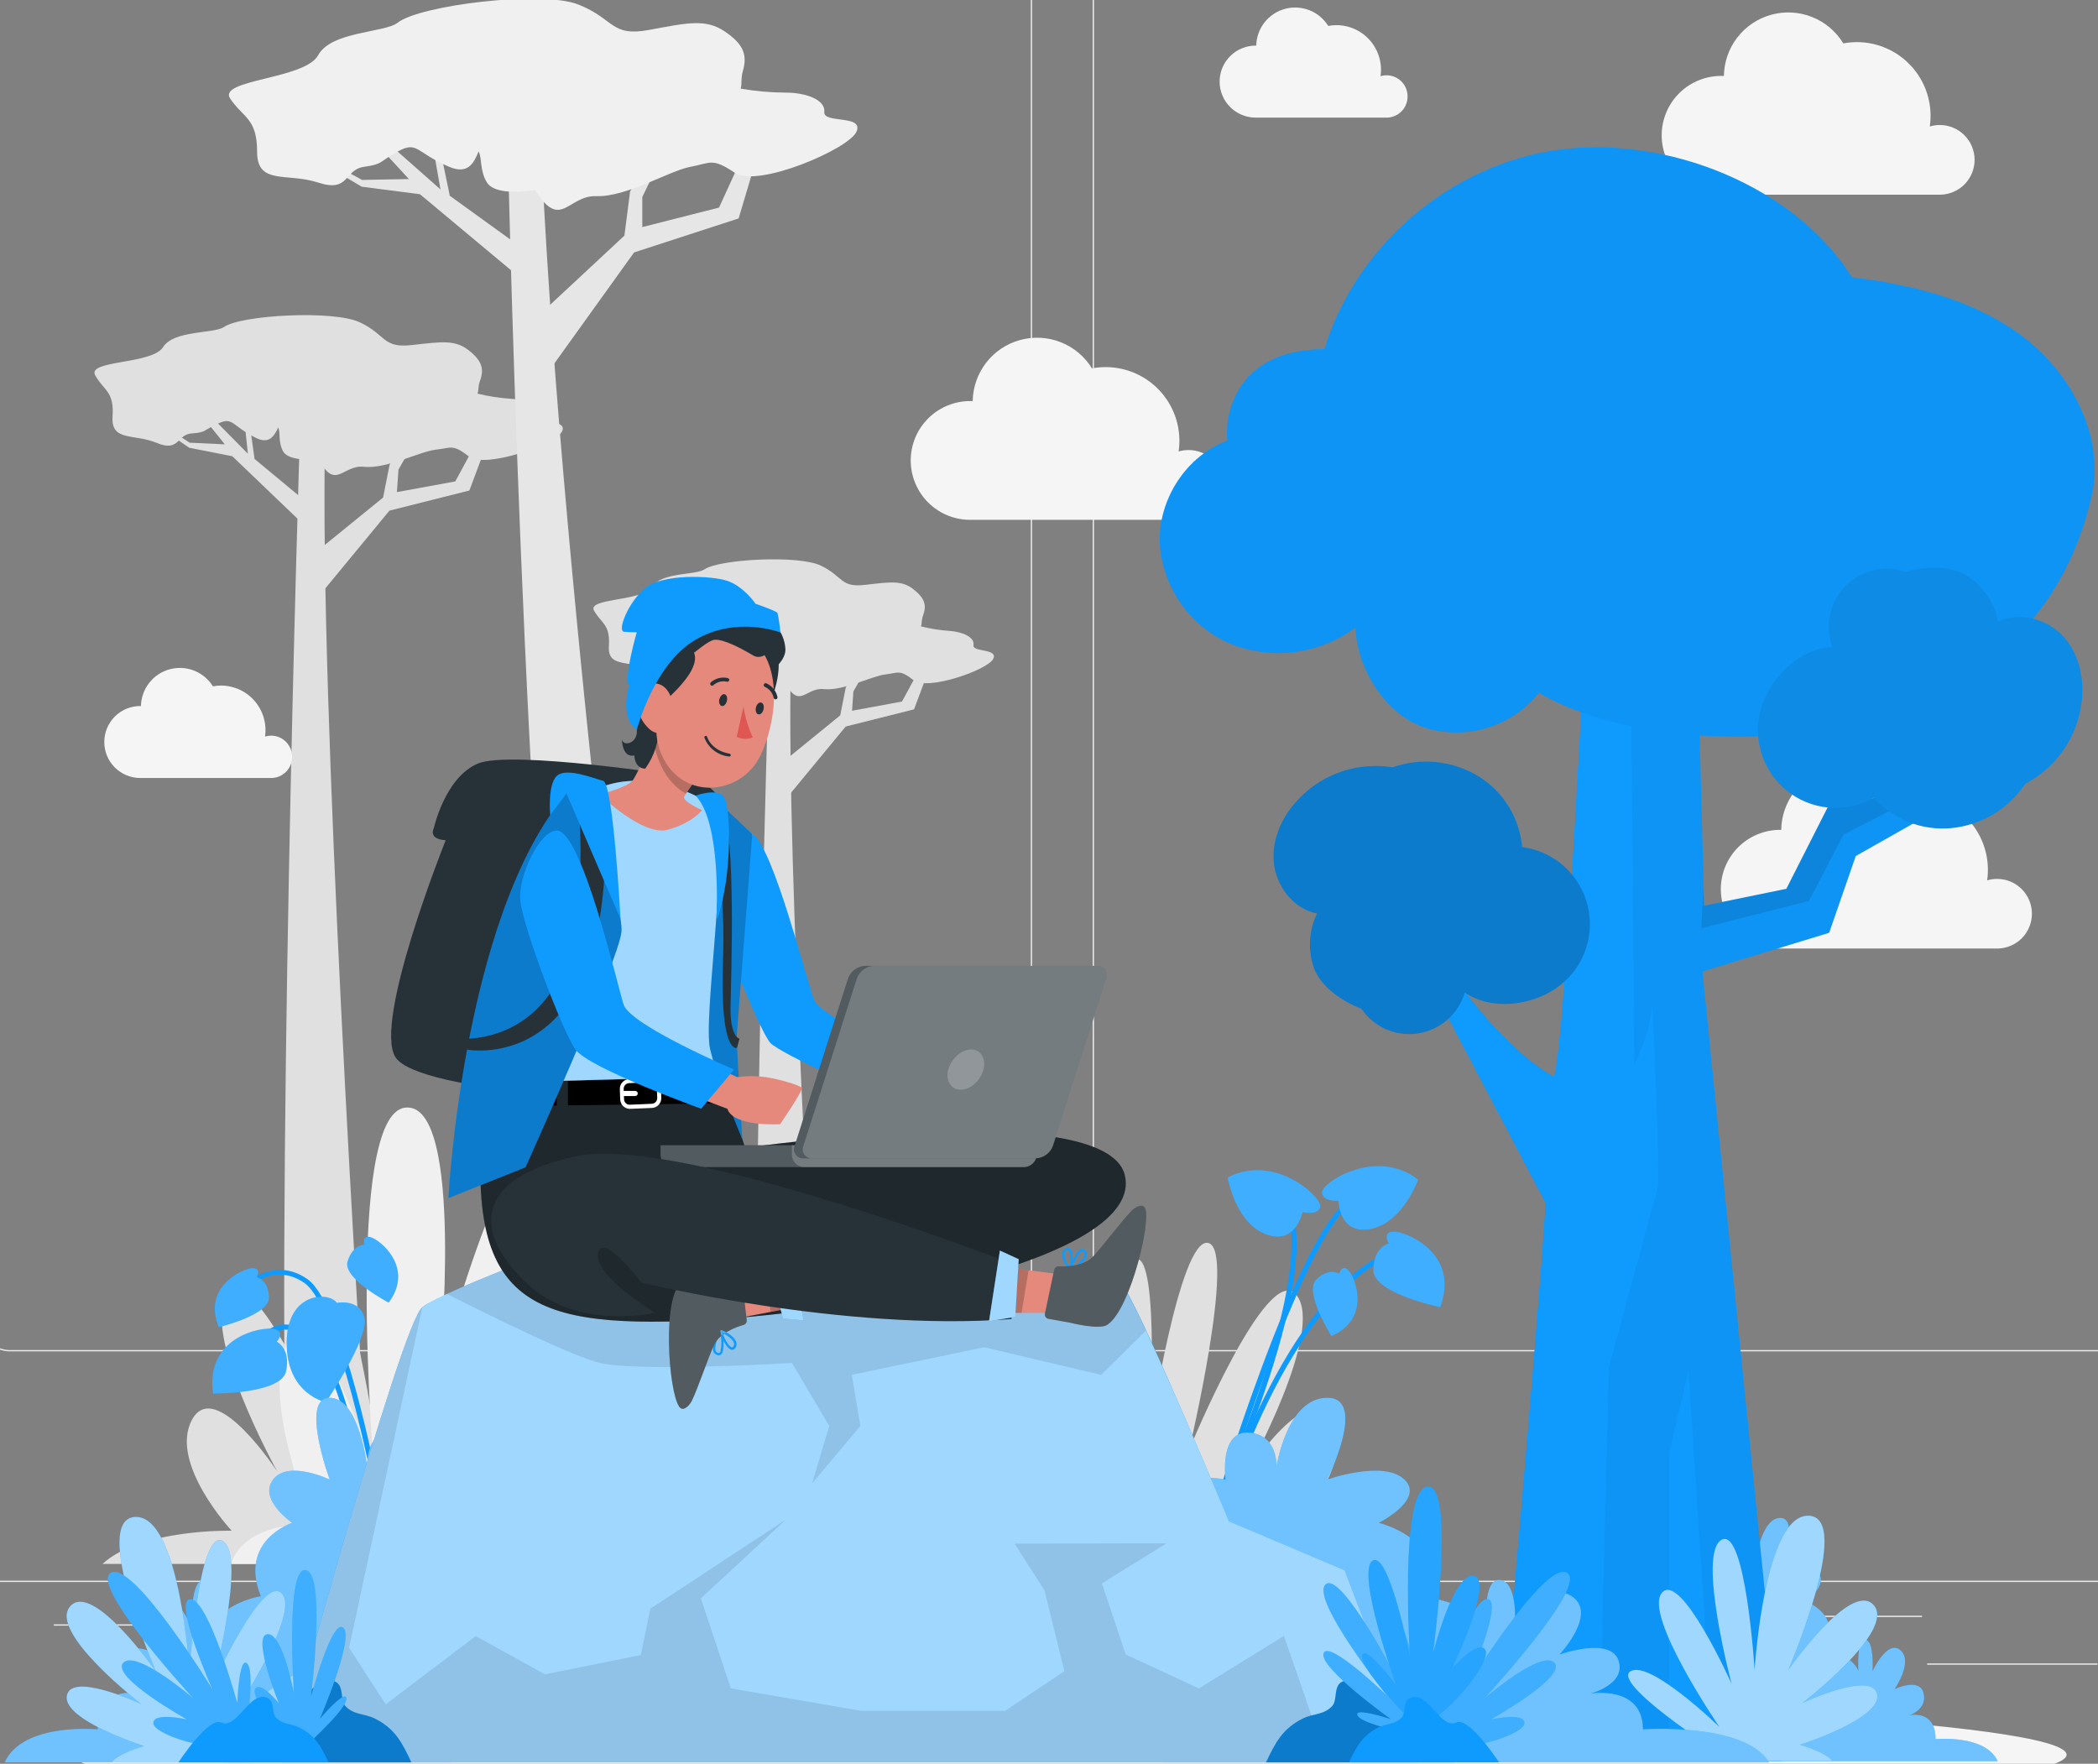<svg width="408" height="343" viewBox="0 0 408 343" fill="none" xmlns="http://www.w3.org/2000/svg">
<rect x="0" y="0" width="408" height="343" fill="#808080" stroke="none"/>
<g clip-path="url(#clip0_102_312)">
<path d="M458 307.4H-42V307.65H458V307.4Z" fill="#EBEBEB"/>
<path d="M407.9 323.49H374.78V323.74H407.9V323.49Z" fill="#EBEBEB"/>
<path d="M289.22 326.21H280.53V326.46H289.22V326.21Z" fill="#EBEBEB"/>
<path d="M373.78 314.21H354.59V314.46H373.78V314.21Z" fill="#EBEBEB"/>
<path d="M53.65 315.89H10.46V316.14H53.65V315.89Z" fill="#EBEBEB"/>
<path d="M68.89 315.89H62.56V316.14H68.89V315.89Z" fill="#EBEBEB"/>
<path d="M183.15 320.11H89.47V320.36H183.15V320.11Z" fill="#EBEBEB"/>
<path d="M195 262.8H1.91C0.397 262.797 -1.052 262.195 -2.121 261.124C-3.19 260.053 -3.79 258.603 -3.79 257.09V-14.34C-3.777 -15.844 -3.171 -17.282 -2.104 -18.342C-1.036 -19.401 0.406 -19.997 1.91 -20H195C196.514 -20 197.967 -19.398 199.038 -18.328C200.108 -17.257 200.71 -15.804 200.71 -14.29V257.09C200.71 258.604 200.108 260.057 199.038 261.128C197.967 262.198 196.514 262.8 195 262.8ZM1.91 -19.8C0.464 -19.797 -0.923 -19.221 -1.944 -18.197C-2.966 -17.174 -3.54 -15.786 -3.54 -14.34V257.09C-3.54 258.536 -2.966 259.924 -1.944 260.947C-0.923 261.971 0.464 262.547 1.91 262.55H195C196.447 262.547 197.834 261.971 198.858 260.948C199.881 259.924 200.457 258.537 200.46 257.09V-14.34C200.457 -15.787 199.881 -17.174 198.858 -18.198C197.834 -19.221 196.447 -19.797 195 -19.8H1.91Z" fill="#EBEBEB"/>
<path d="M411.31 262.8H218.21C216.696 262.797 215.246 262.195 214.175 261.125C213.105 260.054 212.503 258.604 212.5 257.09V-14.34C212.516 -15.845 213.124 -17.283 214.193 -18.342C215.262 -19.402 216.705 -19.997 218.21 -20H411.31C412.812 -19.995 414.252 -19.398 415.317 -18.338C416.382 -17.279 416.987 -15.842 417 -14.34V257.09C417 258.601 416.401 260.05 415.335 261.121C414.268 262.191 412.821 262.795 411.31 262.8ZM218.21 -19.8C216.763 -19.797 215.375 -19.221 214.352 -18.198C213.329 -17.174 212.753 -15.787 212.75 -14.34V257.09C212.753 258.537 213.329 259.924 214.352 260.948C215.375 261.971 216.763 262.547 218.21 262.55H411.31C412.757 262.547 414.145 261.971 415.168 260.948C416.191 259.924 416.767 258.537 416.77 257.09V-14.34C416.767 -15.787 416.191 -17.174 415.168 -18.198C414.145 -19.221 412.757 -19.797 411.31 -19.8H218.21Z" fill="#EBEBEB"/>
<path d="M89 304.14H19.93C27.42 297.26 45.05 297.68 45.05 297.68C45.05 297.68 32.82 284.55 37.33 276.12C41.84 267.69 53.92 286.17 53.92 286.17C53.92 286.17 38.73 258.68 44.38 251.83C50.03 244.98 65.22 281.93 65.22 281.93C65.22 281.93 55.99 242.82 61.54 241.71C67.09 240.6 72.89 278.8 72.89 278.8C72.89 278.8 70.89 243.88 75.56 244.88C80.23 245.88 78 291.44 78 291.44C78 291.44 82.7 268.19 84.7 275.61C86.7 283.03 82.7 298.92 82.7 298.92C84.216 298.832 85.709 299.321 86.878 300.29C88.047 301.258 88.805 302.634 89 304.14Z" fill="#E0E0E0"/>
<path d="M125.24 304.14H214.93C205.21 295.21 182.31 295.76 182.31 295.76C182.31 295.76 198.19 278.69 192.31 267.76C186.43 256.83 170.78 280.76 170.78 280.76C170.78 280.76 190.5 245.06 183.16 236.16C175.82 227.26 156.11 275.26 156.11 275.26C156.11 275.26 168.11 224.47 160.88 223.03C153.65 221.59 146.15 271.19 146.15 271.19C146.15 271.19 148.74 225.85 142.67 227.14C136.6 228.43 139.55 287.61 139.55 287.61C139.55 287.61 133.45 257.42 130.84 267.05C128.23 276.68 133.45 297.32 133.45 297.32C127.47 297.44 125.74 301.55 125.24 304.14Z" fill="#E0E0E0"/>
<path d="M207.48 304.14H276.55C269.06 297.26 251.43 297.68 251.43 297.68C251.43 297.68 263.66 284.55 259.15 276.12C254.64 267.69 242.56 286.17 242.56 286.17C242.56 286.17 257.75 258.68 252.1 251.83C246.45 244.98 231.26 281.93 231.26 281.93C231.26 281.93 240.49 242.82 234.94 241.71C229.39 240.6 223.59 278.8 223.59 278.8C223.59 278.8 225.59 243.88 220.92 244.88C216.25 245.88 218.51 291.44 218.51 291.44C218.51 291.44 213.81 268.19 211.81 275.61C209.81 283.03 213.81 298.92 213.81 298.92C212.289 298.824 210.789 299.31 209.613 300.279C208.438 301.248 207.675 302.629 207.48 304.14Z" fill="#E0E0E0"/>
<path d="M72.59 304.14C69.53 257.14 62.16 136.87 63.2 85.99L58.29 85.66C58.29 85.66 53.39 238.94 56.07 304.14H72.59Z" fill="#E0E0E0"/>
<path d="M61.89 107.01L74.5 96.76L75.76 90.4L83.33 78.85L84.96 78.26L77.49 91.32L77.19 95.7L88.54 93.62L93.29 84.85L98.3 80.92L99.05 82.22L94.78 86.03L91.28 95.39L75.74 99.3L59.53 118.95L61.89 107.01Z" fill="#E0E0E0"/>
<path d="M59.42 97.48L58.81 101.78L45.18 88.73L36.78 87.07L30.3 82.6L30.74 82.17L36.9 86.09L43.72 86.41L37.26 78.38L30.9 73.75L31.33 73.48L37.71 77.61L48.21 88.24L47.17 78.52L44.74 74.39L44.5 73.25L47.56 77.75L55.54 75.12L56.21 75.62L48.02 78.53L49.5 89.25L59.42 97.48Z" fill="#E0E0E0"/>
<path d="M104.79 80.74C105.1 79 102.34 77.74 99.36 77.55C97.165 77.407 94.987 77.073 92.85 76.55C93.13 75.93 92.93 75.18 93.33 74.1C94.2 71.74 93.73 70.15 91.12 68.1C88.51 66.05 85.88 66.45 80.12 67.1C74.36 67.75 75.2 65.18 70.04 62.71C64.88 60.24 46.91 61.27 43.6 63.57C41.6 64.95 33.85 64.14 31.7 67.52C29.55 70.9 16.84 70 18.52 73C20.2 76 22.23 76.07 21.89 81C21.55 85.93 26.02 84.28 30.48 86.13C34.94 87.98 34.34 84.51 37.26 84.29C40.18 84.07 39.37 83.77 42.37 82.38C45.37 80.99 44.95 82.74 49.71 85.13C52.33 86.45 53.3 84.85 54.11 83.13C54.6 84.24 54.05 85.86 55.03 87.74C55.82 89.24 58.97 89.58 61.97 89.3C65.26 95.54 66.67 90.3 70.79 90.78C75.14 91.25 81.68 87.78 84.74 87.45C87.8 87.12 88.01 86.3 91.17 88.76C94.33 91.22 107.98 86.42 109.27 83.95C110.56 81.48 104.48 82.48 104.79 80.74Z" fill="#E0E0E0"/>
<path d="M161 304.14C158.1 258.19 153 169.49 153.77 129.91L149.57 129.63C149.57 129.63 145.92 243.51 147.29 304.14H161Z" fill="#E0E0E0"/>
<path d="M152.62 147.89L163.4 139.12L164.48 133.68L170.95 123.81L172.34 123.3L165.96 134.46L165.7 138.22L175.41 136.43L179.47 128.94L183.76 125.57L184.4 126.68L180.75 129.94L177.75 137.95L164.46 141.29L150.59 158.09L152.62 147.89Z" fill="#E0E0E0"/>
<path d="M150.5 139.74L149.98 143.41L138.32 132.25L131.14 130.83L125.6 127.01L125.98 126.64L131.24 129.99L137.07 130.27L131.55 123.4L126.11 119.44L126.48 119.21L131.94 122.74L140.92 131.83L140.03 123.52L137.94 119.98L137.74 119.01L140.36 122.86L147.19 120.61L147.76 121.04L140.76 123.53L142.02 132.7L150.5 139.74Z" fill="#E0E0E0"/>
<path d="M189.31 125.42C189.57 123.93 187.21 122.87 184.67 122.69C182.788 122.563 180.92 122.269 179.09 121.81C179.33 121.28 179.16 120.63 179.5 119.71C180.25 117.71 179.85 116.34 177.62 114.58C175.39 112.82 173.13 113.17 168.24 113.74C163.35 114.31 164.04 112.1 159.62 109.99C155.2 107.88 139.84 108.76 137.01 110.72C135.31 111.9 128.67 111.22 126.83 114.11C124.99 117 114.09 116.26 115.53 118.77C116.97 121.28 118.69 121.4 118.41 125.6C118.13 129.8 121.93 128.4 125.75 129.98C129.57 131.56 129.06 128.6 131.55 128.41C134.04 128.22 133.36 127.97 135.92 126.78C138.48 125.59 138.13 127.08 142.2 129.13C144.44 130.26 145.27 128.89 145.97 127.46C146.38 128.41 145.91 129.8 146.75 131.4C147.42 132.69 150.12 132.98 152.68 132.74C155.49 138.08 156.68 133.62 160.23 134.01C163.94 134.41 169.54 131.47 172.16 131.16C174.78 130.85 174.95 130.16 177.66 132.28C180.37 134.4 192.04 130.28 193.14 128.16C194.24 126.04 189 126.91 189.31 125.42Z" fill="#E0E0E0"/>
<path d="M127.82 258.31C126.89 251.73 109.38 116.44 105.41 32.5H98.85C98.85 32.5 102.54 202.09 113.53 263.91L127.82 258.31Z" fill="#E6E6E6"/>
<path d="M44.92 304.14H219.05C200.16 293.84 155.72 294.48 155.72 294.48C155.72 294.48 186.55 274.81 175.18 262.21C163.81 249.61 133.37 277.21 133.37 277.21C133.37 277.21 171.65 236.07 157.37 225.81C143.09 215.55 104.84 270.87 104.84 270.87C104.84 270.87 128.09 212.33 114.11 210.67C100.13 209.01 85.5 266.18 85.5 266.18C85.5 266.18 90.5 213.92 78.75 215.41C67 216.9 72.68 285.1 72.68 285.1C72.68 285.1 60.84 250.31 55.78 261.4C50.72 272.49 60.86 296.29 60.86 296.29C49.23 296.42 45.88 301.16 44.92 304.14Z" fill="#F0F0F0"/>
<path d="M105.57 60.59L121.43 45.82L122.53 37.24L131.57 21.18L133.68 20.25L124.91 38.3V44.16L139.83 40.37L145.37 28.28L151.68 22.58L152.79 24.24L147.45 29.7L143.64 42.48L123.31 49.09L103.49 76.69L105.57 60.59Z" fill="#E6E6E6"/>
<path d="M101.41 48.14L100.99 53.9L81.67 37.77L70.34 36.31L61.31 30.94L61.87 30.33L70.41 34.99L79.52 34.82L70.19 24.7L61.31 19.11L61.87 18.71L70.73 23.64L85.66 36.84L83.4 23.99L79.79 18.71L79.37 17.22L83.86 22.94L94.24 18.71L95.17 19.32L84.54 23.94L87.47 38.07L101.41 48.14Z" fill="#E6E6E6"/>
<path d="M160.3 21.76C160.55 19.42 156.77 18.01 152.79 18.01C149.853 18 146.922 17.739 144.03 17.23C144.34 16.37 144.03 15.38 144.44 13.91C145.39 10.7 144.63 8.62 140.96 6.13C137.29 3.64 133.83 4.4 126.28 5.81C118.73 7.22 119.57 3.7 112.47 0.88C105.37 -1.94 81.56 1.05 77.36 4.4C74.84 6.4 64.43 6.04 61.87 10.74C59.31 15.44 42.27 15.43 44.77 19.18C47.27 22.93 50 22.94 50 29.51C50 36.08 55.78 33.51 61.89 35.51C68 37.51 66.89 33.01 70.75 32.45C74.61 31.89 73.51 31.57 77.38 29.45C81.25 27.33 80.84 29.69 87.38 32.45C90.99 33.97 92.14 31.76 93.07 29.45C93.81 30.89 93.24 33.1 94.71 35.51C95.89 37.44 100.12 37.6 104.08 36.96C109.02 44.96 110.43 37.96 115.96 38.14C121.78 38.37 130.18 33.21 134.23 32.45C138.28 31.69 138.47 30.63 142.91 33.61C147.35 36.59 165.07 28.99 166.56 25.61C168.05 22.23 160.05 24.11 160.3 21.76Z" fill="#F0F0F0"/>
<path d="M384 31.08C384 29.285 383.287 27.562 382.017 26.293C380.747 25.023 379.025 24.31 377.23 24.31C376.572 24.309 375.919 24.407 375.29 24.6C375.587 22.564 375.442 20.488 374.866 18.514C374.29 16.539 373.296 14.711 371.95 13.154C370.605 11.598 368.941 10.349 367.071 9.492C365.2 8.635 363.167 8.191 361.11 8.19C360.224 8.192 359.34 8.276 358.47 8.44C357.059 6.117 354.931 4.316 352.406 3.309C349.882 2.303 347.098 2.145 344.476 2.86C341.854 3.575 339.535 5.123 337.871 7.272C336.207 9.421 335.287 12.052 335.25 14.77H335.04C333.495 14.725 331.957 14.989 330.517 15.549C329.076 16.109 327.763 16.952 326.654 18.029C325.545 19.105 324.664 20.393 324.062 21.817C323.46 23.24 323.15 24.77 323.15 26.315C323.15 27.86 323.46 29.39 324.062 30.813C324.664 32.237 325.545 33.525 326.654 34.601C327.763 35.678 329.076 36.521 330.517 37.081C331.957 37.641 333.495 37.906 335.04 37.86H377.42C379.184 37.81 380.859 37.074 382.088 35.808C383.317 34.541 384.003 32.845 384 31.08Z" fill="#F5F5F5"/>
<path d="M237.92 94.28C237.92 93.391 237.745 92.512 237.404 91.691C237.064 90.87 236.565 90.124 235.936 89.496C235.308 88.869 234.561 88.371 233.74 88.032C232.919 87.693 232.038 87.519 231.15 87.52C230.493 87.52 229.84 87.615 229.21 87.8C229.507 85.762 229.362 83.683 228.784 81.706C228.206 79.729 227.209 77.9 225.861 76.343C224.512 74.786 222.844 73.537 220.97 72.683C219.096 71.828 217.06 71.387 215 71.39C214.114 71.392 213.23 71.476 212.36 71.64C210.939 69.331 208.809 67.546 206.287 66.551C203.766 65.556 200.99 65.406 198.376 66.122C195.761 66.839 193.45 68.384 191.788 70.525C190.127 72.667 189.205 75.29 189.16 78H189C187.455 77.954 185.917 78.219 184.477 78.779C183.036 79.339 181.723 80.182 180.614 81.259C179.505 82.335 178.624 83.623 178.022 85.047C177.42 86.47 177.11 88 177.11 89.545C177.11 91.09 177.42 92.62 178.022 94.043C178.624 95.467 179.505 96.755 180.614 97.831C181.723 98.908 183.036 99.751 184.477 100.311C185.917 100.87 187.455 101.135 189 101.09H231.38C233.143 101.033 234.814 100.288 236.036 99.016C237.258 97.744 237.934 96.044 237.92 94.28Z" fill="#F5F5F5"/>
<path d="M395.15 177.69C395.15 175.894 394.437 174.173 393.167 172.903C391.897 171.633 390.175 170.92 388.38 170.92C387.722 170.919 387.069 171.017 386.44 171.21C386.737 169.174 386.592 167.098 386.016 165.124C385.44 163.149 384.445 161.321 383.1 159.764C381.755 158.208 380.091 156.959 378.221 156.102C376.35 155.245 374.317 154.801 372.26 154.8C371.374 154.802 370.49 154.886 369.62 155.05C368.209 152.727 366.081 150.926 363.556 149.919C361.032 148.913 358.248 148.755 355.626 149.47C353.004 150.185 350.685 151.733 349.021 153.882C347.357 156.031 346.437 158.662 346.4 161.38H346.19C343.129 161.38 340.194 162.596 338.03 164.76C335.866 166.924 334.65 169.859 334.65 172.92C334.65 175.981 335.866 178.916 338.03 181.08C340.194 183.244 343.129 184.46 346.19 184.46H388.57C390.332 184.411 392.006 183.675 393.235 182.411C394.463 181.147 395.151 179.453 395.15 177.69Z" fill="#F5F5F5"/>
<path d="M56.81 147.15C56.807 146.066 56.376 145.027 55.609 144.261C54.843 143.494 53.804 143.063 52.72 143.06C52.32 143.063 51.923 143.124 51.54 143.24C51.719 142.012 51.632 140.76 51.286 139.569C50.939 138.377 50.341 137.274 49.531 136.333C48.722 135.393 47.72 134.637 46.593 134.117C45.466 133.598 44.241 133.326 43 133.32C42.466 133.319 41.934 133.369 41.41 133.47C40.549 132.084 39.264 131.012 37.745 130.416C36.226 129.819 34.555 129.73 32.981 130.161C31.407 130.591 30.014 131.519 29.01 132.805C28.006 134.092 27.445 135.669 27.41 137.3H27.28C25.424 137.3 23.643 138.037 22.33 139.35C21.017 140.663 20.28 142.443 20.28 144.3C20.28 146.157 21.017 147.937 22.33 149.25C23.643 150.562 25.424 151.3 27.28 151.3H52.83C53.906 151.271 54.927 150.819 55.672 150.042C56.417 149.266 56.826 148.226 56.81 147.15Z" fill="#F5F5F5"/>
<path d="M273.73 18.73C273.73 18.093 273.581 17.464 273.296 16.895C273.01 16.325 272.595 15.83 272.084 15.45C271.573 15.069 270.98 14.813 270.353 14.702C269.725 14.591 269.081 14.628 268.47 14.81C268.649 13.58 268.562 12.325 268.213 11.131C267.865 9.938 267.264 8.833 266.451 7.892C265.638 6.951 264.633 6.196 263.502 5.678C262.372 5.16 261.143 4.891 259.9 4.89C259.363 4.894 258.828 4.944 258.3 5.04C257.439 3.654 256.154 2.582 254.635 1.986C253.116 1.389 251.445 1.3 249.871 1.73C248.297 2.161 246.904 3.089 245.9 4.375C244.896 5.662 244.335 7.239 244.3 8.87H244.18C242.323 8.87 240.543 9.607 239.23 10.92C237.917 12.233 237.18 14.014 237.18 15.87C237.18 17.727 237.917 19.507 239.23 20.82C240.543 22.133 242.323 22.87 244.18 22.87H269.8C270.866 22.831 271.875 22.376 272.609 21.602C273.344 20.828 273.746 19.797 273.73 18.73Z" fill="#F5F5F5"/>
<path d="M208 352.56C315.083 352.56 401.89 347.492 401.89 341.24C401.89 334.988 315.083 329.92 208 329.92C100.918 329.92 14.11 334.988 14.11 341.24C14.11 347.492 100.918 352.56 208 352.56Z" fill="#F5F5F5"/>
<path d="M330.25 325C330.25 325 327 324.83 326.68 316C326.36 307.17 332.08 304.74 336.48 305.83C336.48 305.83 335.84 299.5 338.69 299.74C341.54 299.98 341.35 304.19 341.35 304.19C341.35 304.19 342.35 295.19 346.22 295.19C350.09 295.19 346.22 305.8 346.22 305.8C346.22 305.8 351.61 303.21 353.59 305.8C355.57 308.39 351.12 311.42 351.12 311.42C351.12 311.42 358.12 313.7 355.18 320.94C355.18 320.94 360.05 321.7 361.41 324.94C361.41 324.94 361.02 318.39 362.78 318.83C364.54 319.27 364.14 325.01 364.14 325.01C364.14 325.01 367.06 318.71 369.59 320.93C372.12 323.15 368.43 328.5 368.43 328.5C368.43 328.5 373.3 326.14 374.07 329.27C374.84 332.4 371.35 333.57 371.35 333.57C371.35 333.57 376.41 332.4 376.41 338.21C376.41 338.21 386.15 337.28 388.49 342.5H330.49L330.25 325Z" fill="#0F9AFE"/>
<path opacity="0.4" d="M330.25 325C330.25 325 327 324.83 326.68 316C326.36 307.17 332.08 304.74 336.48 305.83C336.48 305.83 335.84 299.5 338.69 299.74C341.54 299.98 341.35 304.19 341.35 304.19C341.35 304.19 342.35 295.19 346.22 295.19C350.09 295.19 346.22 305.8 346.22 305.8C346.22 305.8 351.61 303.21 353.59 305.8C355.57 308.39 351.12 311.42 351.12 311.42C351.12 311.42 358.12 313.7 355.18 320.94C355.18 320.94 360.05 321.7 361.41 324.94C361.41 324.94 361.02 318.39 362.78 318.83C364.54 319.27 364.14 325.01 364.14 325.01C364.14 325.01 367.06 318.71 369.59 320.93C372.12 323.15 368.43 328.5 368.43 328.5C368.43 328.5 373.3 326.14 374.07 329.27C374.84 332.4 371.35 333.57 371.35 333.57C371.35 333.57 376.41 332.4 376.41 338.21C376.41 338.21 386.15 337.28 388.49 342.5H330.49L330.25 325Z" fill="white"/>
<path d="M300.61 234C299.21 257 291.61 342 291.61 342L346.52 342.51L331.08 188.92L355.72 181.4L360.89 166.47L381.7 154.7L391.87 139.08L387.94 138.08L376.71 152.5L363.61 155.35L369.22 142.06H363L347.4 172.84L331.4 176.12L329.94 120.12C313.86 127.63 308.72 115.12 308.72 115.12C308.72 115.12 304.56 202.78 302.22 209.4C299.851 208.081 297.645 206.487 295.65 204.65C290.224 199.82 285.51 194.244 281.65 188.09L280.65 186.44H275.65L300.61 234Z" fill="#0F9AFE"/>
<g opacity="0.2">
<path opacity="0.2" d="M300.61 234C299.21 257 291.61 342 291.61 342L346.52 342.51L331.08 188.92L355.72 181.4L360.89 166.47L381.7 154.7L391.87 139.08L387.94 138.08L376.71 152.5L363.61 155.35L369.22 142.06H363L347.4 172.84L331.4 176.12L329.94 120.12C313.86 127.63 308.72 115.12 308.72 115.12C308.72 115.12 304.56 202.78 302.22 209.4C299.851 208.081 297.645 206.487 295.65 204.65C290.224 199.82 285.51 194.244 281.65 188.09L280.65 186.44H275.65L300.61 234Z" fill="black"/>
</g>
<path opacity="0.1" d="M358.49 162.32L351.8 175.22L330.87 180.52C330.87 180.52 330.94 177.23 331.28 173.01L331.37 176.17L347.37 172.89L363 142.11H369.24L363.63 155.4L376.73 152.55L387.96 138.13L388.51 138.26L379.86 151.35L358.49 162.32Z" fill="black"/>
<path d="M328.36 266.56L333.3 342.39L324.59 342.31V282.46L328.36 266.56Z" fill="#0F9AFE"/>
<path d="M300.61 234L275.61 186.49H280.61L281.61 188.14C285.47 194.294 290.184 199.87 295.61 204.7C297.605 206.537 299.811 208.131 302.18 209.45C304.52 202.83 308.68 115.17 308.68 115.17C309.488 116.884 310.662 118.4 312.121 119.61C313.579 120.819 315.286 121.694 317.12 122.17C317.353 150.483 317.59 178.797 317.83 207.11C319.6 203.11 321.14 199.22 321.29 195.03C321.82 206.63 322.53 219.1 322.48 230.55L312.86 266.04L311 342.18L291.64 342C291.64 342 299.21 257 300.61 234Z" fill="#0F9AFE"/>
<path d="M238.81 85.66C230.81 88.52 225.28 96.99 225.53 105.5C225.761 109.762 227.183 113.873 229.635 117.366C232.087 120.86 235.47 123.595 239.4 125.26C243.372 126.823 247.676 127.35 251.907 126.792C256.139 126.234 260.159 124.609 263.59 122.07C263.94 130.24 269.52 139.12 277.31 141.59C281.245 142.769 285.443 142.743 289.363 141.517C293.284 140.291 296.748 137.92 299.31 134.71C320.31 147.9 393.81 152.79 406.73 96.62C409.39 85.02 402.93 72.74 393.46 65.53C383.99 58.32 371.95 55.37 360.14 53.92C348.93 36.07 324.07 26.32 303.14 29.12C282.21 31.92 263.68 47.73 257.57 67.9C236.28 68 238.5 87.09 238.81 85.66Z" fill="#0F9AFE"/>
<g opacity="0.2">
<path opacity="0.2" d="M238.81 85.66C230.81 88.52 225.28 96.99 225.53 105.5C225.761 109.762 227.183 113.873 229.635 117.366C232.087 120.86 235.47 123.595 239.4 125.26C243.372 126.823 247.676 127.35 251.907 126.792C256.139 126.234 260.159 124.609 263.59 122.07C263.94 130.24 269.52 139.12 277.31 141.59C281.245 142.769 285.443 142.743 289.363 141.517C293.284 140.291 296.748 137.92 299.31 134.71C320.31 147.9 393.81 152.79 406.73 96.62C409.39 85.02 402.93 72.74 393.46 65.53C383.99 58.32 371.95 55.37 360.14 53.92C348.93 36.07 324.07 26.32 303.14 29.12C282.21 31.92 263.68 47.73 257.57 67.9C236.28 68 238.5 87.09 238.81 85.66Z" fill="black"/>
</g>
<path d="M264.74 196.15C265.935 197.92 267.609 199.314 269.567 200.167C271.526 201.02 273.686 201.297 275.796 200.967C277.906 200.636 279.879 199.712 281.482 198.301C283.086 196.89 284.254 195.051 284.85 193C289.85 196.5 297.51 195.64 302.55 192.23C305.092 190.509 307.049 188.055 308.162 185.195C309.275 182.334 309.49 179.202 308.778 176.216C308.067 173.231 306.464 170.532 304.181 168.48C301.898 166.428 299.045 165.12 296 164.73C295.758 161.944 294.87 159.252 293.407 156.869C291.944 154.486 289.945 152.476 287.57 151C285.081 149.475 282.283 148.524 279.38 148.218C276.477 147.912 273.542 148.258 270.79 149.23C267.569 148.704 264.269 148.954 261.163 149.957C258.057 150.96 255.235 152.689 252.93 155C249.56 158.27 247.32 162.91 247.71 167.59C248.1 172.27 251.52 176.76 256.13 177.65C255.306 179.345 254.838 181.192 254.755 183.075C254.673 184.959 254.977 186.839 255.65 188.6C257.14 192.08 261.16 194.82 264.74 196.15Z" fill="#0F9AFE"/>
<path opacity="0.2" d="M264.74 196.15C265.935 197.92 267.609 199.314 269.567 200.167C271.526 201.02 273.686 201.297 275.796 200.967C277.906 200.636 279.879 199.712 281.482 198.301C283.086 196.89 284.254 195.051 284.85 193C289.85 196.5 297.51 195.64 302.55 192.23C305.092 190.509 307.049 188.055 308.162 185.195C309.275 182.334 309.49 179.202 308.778 176.216C308.067 173.231 306.464 170.532 304.181 168.48C301.898 166.428 299.045 165.12 296 164.73C295.758 161.944 294.87 159.252 293.407 156.869C291.944 154.486 289.945 152.476 287.57 151C285.081 149.475 282.283 148.524 279.38 148.218C276.477 147.912 273.542 148.258 270.79 149.23C267.569 148.704 264.269 148.954 261.163 149.957C258.057 150.96 255.235 152.689 252.93 155C249.56 158.27 247.32 162.91 247.71 167.59C248.1 172.27 251.52 176.76 256.13 177.65C255.306 179.345 254.838 181.192 254.755 183.075C254.673 184.959 254.977 186.839 255.65 188.6C257.14 192.08 261.16 194.82 264.74 196.15Z" fill="black"/>
<path d="M370.56 111.23C368.542 110.533 366.366 110.426 364.289 110.921C362.212 111.416 360.319 112.492 358.831 114.024C357.343 115.556 356.323 117.48 355.889 119.571C355.455 121.661 355.625 123.833 356.38 125.83C350.3 126.02 344.67 131.33 342.69 137.08C341.689 139.978 341.595 143.113 342.419 146.066C343.243 149.02 344.947 151.653 347.303 153.614C349.66 155.576 352.558 156.773 355.612 157.048C358.666 157.322 361.732 156.66 364.4 155.15C366.27 157.232 368.599 158.849 371.203 159.873C373.807 160.897 376.613 161.3 379.4 161.05C382.307 160.774 385.116 159.853 387.623 158.355C390.129 156.857 392.27 154.819 393.89 152.39C396.782 150.881 399.273 148.705 401.158 146.043C403.043 143.381 404.267 140.309 404.73 137.08C405.46 132.45 404.47 127.39 401.34 123.88C398.21 120.37 392.79 118.88 388.57 120.88C388.206 119.037 387.469 117.289 386.404 115.741C385.34 114.193 383.971 112.879 382.38 111.88C379.09 109.93 374.22 110.15 370.56 111.23Z" fill="#0F9AFE"/>
<path opacity="0.1" d="M370.56 111.23C368.542 110.533 366.366 110.426 364.289 110.921C362.212 111.416 360.319 112.492 358.831 114.024C357.343 115.556 356.323 117.48 355.889 119.571C355.455 121.661 355.625 123.833 356.38 125.83C350.3 126.02 344.67 131.33 342.69 137.08C341.689 139.978 341.595 143.113 342.419 146.066C343.243 149.02 344.947 151.653 347.303 153.614C349.66 155.576 352.558 156.773 355.612 157.048C358.666 157.322 361.732 156.66 364.4 155.15C366.27 157.232 368.599 158.849 371.203 159.873C373.807 160.897 376.613 161.3 379.4 161.05C382.307 160.774 385.116 159.853 387.623 158.355C390.129 156.857 392.27 154.819 393.89 152.39C396.782 150.881 399.273 148.705 401.158 146.043C403.043 143.381 404.267 140.309 404.73 137.08C405.46 132.45 404.47 127.39 401.34 123.88C398.21 120.37 392.79 118.88 388.57 120.88C388.206 119.037 387.469 117.289 386.404 115.741C385.34 114.193 383.971 112.879 382.38 111.88C379.09 109.93 374.22 110.15 370.56 111.23Z" fill="black"/>
<path d="M333.45 340.29C333.45 340.29 313.28 327.22 317.11 325C320.94 322.78 334.38 335.85 334.38 335.85C334.38 335.85 319.52 314.11 323.19 309.75C326.86 305.39 336.75 327.47 336.75 327.47C336.75 327.47 330.03 302.23 334.75 299.47C339.47 296.71 341.22 324.76 341.22 324.76C341.22 324.76 343.07 294.36 351.77 294.76C360.47 295.16 347.77 324.76 347.77 324.76C347.77 324.76 360.04 307.17 364.39 312.16C368.74 317.15 350.54 331.16 350.54 331.16C350.54 331.16 364.15 324.77 365.06 329.51C365.97 334.25 350.06 339.3 350.06 339.3C350.06 339.3 355.17 340.77 356.36 342.49H329.18C329.18 342.49 328.74 341.2 333.45 340.29Z" fill="#0F9AFE"/>
<path opacity="0.6" d="M333.45 340.29C333.45 340.29 313.28 327.22 317.11 325C320.94 322.78 334.38 335.85 334.38 335.85C334.38 335.85 319.52 314.11 323.19 309.75C326.86 305.39 336.75 327.47 336.75 327.47C336.75 327.47 330.03 302.23 334.75 299.47C339.47 296.71 341.22 324.76 341.22 324.76C341.22 324.76 343.07 294.36 351.77 294.76C360.47 295.16 347.77 324.76 347.77 324.76C347.77 324.76 360.04 307.17 364.39 312.16C368.74 317.15 350.54 331.16 350.54 331.16C350.54 331.16 364.15 324.77 365.06 329.51C365.97 334.25 350.06 339.3 350.06 339.3C350.06 339.3 355.17 340.77 356.36 342.49H329.18C329.18 342.49 328.74 341.2 333.45 340.29Z" fill="white"/>
<path d="M72.67 289.63C72.6 289.27 65.84 254.2 59.24 249.53C52.83 245.01 47.24 251.22 47.04 251.53L46.29 250.88C46.35 250.8 52.68 243.73 59.81 248.77C66.75 253.66 73.37 288.03 73.65 289.49L72.67 289.63Z" fill="#0F9AFE"/>
<path d="M70.16 292.52C70.16 292.28 67.66 268.17 59.89 260.77C58.01 258.98 56.17 258.28 54.42 258.69C50.26 259.64 47.69 266.37 47.67 266.44L46.73 266.09C46.84 265.79 49.51 258.79 54.19 257.71C56.29 257.23 58.44 258.01 60.58 260.04C68.58 267.7 71.06 291.42 71.16 292.42L70.16 292.52Z" fill="#0F9AFE"/>
<path d="M65.5 253.37C65.5 253.37 70.02 252.46 70.89 256.37C71.76 260.28 63.37 272.68 63.37 272.68C63.37 272.68 55.75 271.21 55.75 261.19C55.75 251.17 64 251.14 65.5 253.37Z" fill="#0F9AFE"/>
<path opacity="0.2" d="M65.5 253.37C65.5 253.37 70.02 252.46 70.89 256.37C71.76 260.28 63.37 272.68 63.37 272.68C63.37 272.68 55.75 271.21 55.75 261.19C55.75 251.17 64 251.14 65.5 253.37Z" fill="white"/>
<path d="M53.83 260.93C53.83 260.93 55.65 258.93 53.26 258.44C50.87 257.95 39.84 260 41.45 271C41.45 271 54.69 271.11 55.63 266.67C56.57 262.23 53.83 260.93 53.83 260.93Z" fill="#0F9AFE"/>
<path opacity="0.2" d="M53.83 260.93C53.83 260.93 55.65 258.93 53.26 258.44C50.87 257.95 39.84 260 41.45 271C41.45 271 54.69 271.11 55.63 266.67C56.57 262.23 53.83 260.93 53.83 260.93Z" fill="white"/>
<path d="M70.83 242.08C70.83 242.08 70.32 240.08 72.1 240.6C73.88 241.12 80.65 246.46 75.59 253.32C75.59 253.32 66.59 248.62 67.59 245.32C68.59 242.02 70.83 242.08 70.83 242.08Z" fill="#0F9AFE"/>
<path opacity="0.2" d="M70.83 242.08C70.83 242.08 70.32 240.08 72.1 240.6C73.88 241.12 80.65 246.46 75.59 253.32C75.59 253.32 66.59 248.62 67.59 245.32C68.59 242.02 70.83 242.08 70.83 242.08Z" fill="white"/>
<path d="M237.18 296.82L236.18 296.55C236.3 296.14 247.84 255.07 268.71 244.01L269.18 244.89C248.72 255.76 237.29 296.41 237.18 296.82Z" fill="#0F9AFE"/>
<path d="M237.37 292.18L236.46 291.76C236.67 291.33 256.58 247.81 249.72 233.99L250.61 233.55C257.69 247.79 238.2 290.38 237.37 292.18Z" fill="#0F9AFE"/>
<path d="M236.59 295.33L235.59 295.04C236.27 292.78 252.26 239.67 262.49 233.14L263.03 233.98C253.15 240.31 236.75 294.78 236.59 295.33Z" fill="#0F9AFE"/>
<path d="M253.32 235.7C253.32 235.7 256.32 236.49 256.75 234.7C257.18 232.91 248 224.19 238.75 228.98C238.75 228.98 240.15 237.64 246.07 239.98C251.99 242.32 253.32 235.7 253.32 235.7Z" fill="#0F9AFE"/>
<path opacity="0.2" d="M253.32 235.7C253.32 235.7 256.32 236.49 256.75 234.7C257.18 232.91 248 224.19 238.75 228.98C238.75 228.98 240.15 237.64 246.07 239.98C251.99 242.32 253.32 235.7 253.32 235.7Z" fill="white"/>
<path d="M260.29 233.51C260.29 233.51 257.21 233.77 257.1 231.89C256.99 230.01 267.55 223.06 275.79 229.39C275.79 229.39 272.89 237.67 266.65 238.98C260.41 240.29 260.29 233.51 260.29 233.51Z" fill="#0F9AFE"/>
<path opacity="0.2" d="M260.29 233.51C260.29 233.51 257.21 233.77 257.1 231.89C256.99 230.01 267.55 223.06 275.79 229.39C275.79 229.39 272.89 237.67 266.65 238.98C260.41 240.29 260.29 233.51 260.29 233.51Z" fill="white"/>
<path d="M270.06 241.82C270.06 241.82 268.7 239.47 271.13 239.51C273.56 239.55 283.95 243.79 280.08 254.2C280.08 254.2 267.08 251.55 267.08 247.02C267.08 242.49 270.06 241.82 270.06 241.82Z" fill="#0F9AFE"/>
<path opacity="0.2" d="M270.06 241.82C270.06 241.82 268.7 239.47 271.13 239.51C273.56 239.55 283.95 243.79 280.08 254.2C280.08 254.2 267.08 251.55 267.08 247.02C267.08 242.49 270.06 241.82 270.06 241.82Z" fill="white"/>
<path d="M260.41 247.7C260.41 247.7 260.98 245.7 262.26 247.06C263.54 248.42 266.73 256.4 258.93 259.82C258.93 259.82 253.48 251.26 255.98 248.82C258.48 246.38 260.41 247.7 260.41 247.7Z" fill="#0F9AFE"/>
<path opacity="0.2" d="M260.41 247.7C260.41 247.7 260.98 245.7 262.26 247.06C263.54 248.42 266.73 256.4 258.93 259.82C258.93 259.82 253.48 251.26 255.98 248.82C258.48 246.38 260.41 247.7 260.41 247.7Z" fill="white"/>
<path d="M49.93 248.38C49.93 248.38 50.93 246.54 49.06 246.63C47.19 246.72 39.33 250.2 42.54 258.09C42.54 258.09 52.42 255.76 52.31 252.29C52.2 248.82 49.93 248.38 49.93 248.38Z" fill="#0F9AFE"/>
<path opacity="0.2" d="M49.93 248.38C49.93 248.38 50.93 246.54 49.06 246.63C47.19 246.72 39.33 250.2 42.54 258.09C42.54 258.09 52.42 255.76 52.31 252.29C52.2 248.82 49.93 248.38 49.93 248.38Z" fill="white"/>
<path d="M225.68 316.53C225.68 316.53 219.08 316.27 218.43 302.96C217.78 289.65 229.43 286.1 238.34 287.73C238.34 287.73 237.03 278.25 242.83 278.6C248.63 278.95 248.23 285.28 248.23 285.28C248.23 285.28 250.23 271.84 258.12 271.83C266.01 271.82 258.12 287.73 258.12 287.73C258.12 287.73 269.07 283.85 273.12 287.73C277.17 291.61 268.12 296.15 268.12 296.15C268.12 296.15 282.31 299.56 276.38 310.42C276.38 310.42 286.27 311.56 289.04 316.42C289.04 316.42 288.25 306.61 291.81 307.27C295.37 307.93 294.57 316.53 294.57 316.53C294.57 316.53 300.51 307.08 305.65 310.42C310.79 313.76 303.28 321.76 303.28 321.76C303.28 321.76 313.17 318.22 314.75 322.91C316.33 327.6 309.21 329.36 309.21 329.36C309.21 329.36 319.5 327.6 319.5 336.31C319.5 336.31 339.28 334.91 344.03 342.73H226.08L225.68 316.53Z" fill="#0F9AFE"/>
<path opacity="0.4" d="M225.68 316.53C225.68 316.53 219.08 316.27 218.43 302.96C217.78 289.65 229.43 286.1 238.34 287.73C238.34 287.73 237.03 278.25 242.83 278.6C248.63 278.95 248.23 285.28 248.23 285.28C248.23 285.28 250.23 271.84 258.12 271.83C266.01 271.82 258.12 287.73 258.12 287.73C258.12 287.73 269.07 283.85 273.12 287.73C277.17 291.61 268.12 296.15 268.12 296.15C268.12 296.15 282.31 299.56 276.38 310.42C276.38 310.42 286.27 311.56 289.04 316.42C289.04 316.42 288.25 306.61 291.81 307.27C295.37 307.93 294.57 316.53 294.57 316.53C294.57 316.53 300.51 307.08 305.65 310.42C310.79 313.76 303.28 321.76 303.28 321.76C303.28 321.76 313.17 318.22 314.75 322.91C316.33 327.6 309.21 329.36 309.21 329.36C309.21 329.36 319.5 327.6 319.5 336.31C319.5 336.31 339.28 334.91 344.03 342.73H226.08L225.68 316.53Z" fill="white"/>
<path d="M88.06 316.53C88.06 316.53 92.93 316.27 93.41 302.96C93.89 289.65 85.32 286.1 78.72 287.73C78.72 287.73 79.72 278.25 75.41 278.6C71.1 278.95 71.41 285.28 71.41 285.28C71.41 285.28 69.95 271.84 64.11 271.83C58.27 271.82 64.11 287.73 64.11 287.73C64.11 287.73 56.04 283.85 53.11 287.73C50.18 291.61 56.82 296.15 56.82 296.15C56.82 296.15 46.35 299.56 50.73 310.42C50.73 310.42 43.43 311.56 41.39 316.42C41.39 316.42 41.97 306.61 39.39 307.27C36.81 307.93 37.39 316.53 37.39 316.53C37.39 316.53 33.02 307.08 29.22 310.42C25.42 313.76 30.97 321.76 30.97 321.76C30.97 321.76 23.68 318.22 22.51 322.91C21.34 327.6 26.6 329.36 26.6 329.36C26.6 329.36 19.01 327.6 19.01 336.31C19.01 336.31 4.42 334.91 0.91 342.73H87.91L88.06 316.53Z" fill="#0F9AFE"/>
<path opacity="0.4" d="M88.06 316.53C88.06 316.53 92.93 316.27 93.41 302.96C93.89 289.65 85.32 286.1 78.72 287.73C78.72 287.73 79.72 278.25 75.41 278.6C71.1 278.95 71.41 285.28 71.41 285.28C71.41 285.28 69.95 271.84 64.11 271.83C58.27 271.82 64.11 287.73 64.11 287.73C64.11 287.73 56.04 283.85 53.11 287.73C50.18 291.61 56.82 296.15 56.82 296.15C56.82 296.15 46.35 299.56 50.73 310.42C50.73 310.42 43.43 311.56 41.39 316.42C41.39 316.42 41.97 306.61 39.39 307.27C36.81 307.93 37.39 316.53 37.39 316.53C37.39 316.53 33.02 307.08 29.22 310.42C25.42 313.76 30.97 321.76 30.97 321.76C30.97 321.76 23.68 318.22 22.51 322.91C21.34 327.6 26.6 329.36 26.6 329.36C26.6 329.36 19.01 327.6 19.01 336.31C19.01 336.31 4.42 334.91 0.91 342.73H87.91L88.06 316.53Z" fill="white"/>
<path d="M44.64 340.51C44.64 340.51 64.8 327.44 61 325.24C57.2 323.04 43.7 336.08 43.7 336.08C43.7 336.08 58.56 314.34 54.89 309.98C51.22 305.62 41.33 327.7 41.33 327.7C41.33 327.7 48.05 302.46 43.33 299.7C38.61 296.94 36.84 325 36.84 325C36.84 325 35 294.59 26.29 295C17.58 295.41 30.29 325 30.29 325C30.29 325 18 307.39 13.64 312.39C9.28 317.39 27.48 331.39 27.48 331.39C27.48 331.39 13.87 325 13 329.76C12.13 334.52 28 339.55 28 339.55C28 339.55 22.88 341.02 21.7 342.73H48.91C48.91 342.73 49.34 341.43 44.64 340.51Z" fill="#0F9AFE"/>
<path opacity="0.6" d="M44.64 340.51C44.64 340.51 64.8 327.44 61 325.24C57.2 323.04 43.7 336.08 43.7 336.08C43.7 336.08 58.56 314.34 54.89 309.98C51.22 305.62 41.33 327.7 41.33 327.7C41.33 327.7 48.05 302.46 43.33 299.7C38.61 296.94 36.84 325 36.84 325C36.84 325 35 294.59 26.29 295C17.58 295.41 30.29 325 30.29 325C30.29 325 18 307.39 13.64 312.39C9.28 317.39 27.48 331.39 27.48 331.39C27.48 331.39 13.87 325 13 329.76C12.13 334.52 28 339.55 28 339.55C28 339.55 22.88 341.02 21.7 342.73H48.91C48.91 342.73 49.34 341.43 44.64 340.51Z" fill="white"/>
<path d="M54.73 342.73C54.73 342.73 77.93 257.36 82.15 254.2C86.37 251.04 110.44 242.13 110.44 242.13C110.44 242.13 168.99 251.91 177.79 250.94C186.59 249.97 214.87 244.53 218.93 250.94C222.99 257.35 239 295.87 239 295.87L261.49 305.36L275.74 342.73H54.73Z" fill="#0F9AFE"/>
<path opacity="0.6" d="M275.74 342.73H54.74C54.74 342.73 77.83 257.73 82.13 254.21C83.631 253.227 85.214 252.374 86.86 251.66C95.22 247.77 110.42 242.15 110.42 242.15C110.42 242.15 168.97 251.93 177.77 250.96C186.57 249.99 214.85 244.54 218.91 250.96C219.77 252.33 221.18 255.15 222.86 258.75C229.08 272 239 295.86 239 295.86L261.49 305.36L275.74 342.73Z" fill="white"/>
<path opacity="0.1" d="M222.88 258.73L214.15 267.37L191.4 262L165.66 267.35L167.31 277.3L157.94 288.46L161.27 277.3L154 265.05C154 265.05 124.38 266.85 116.65 265.05C111.8 263.92 97.13 256.78 86.91 251.64C95.27 247.75 110.47 242.13 110.47 242.13C110.47 242.13 169.02 251.91 177.82 250.94C186.62 249.97 214.9 244.52 218.96 250.94C219.79 252.31 221.2 255.13 222.88 258.73Z" fill="black"/>
<path opacity="0.1" d="M275.74 342.73H54.74C54.74 342.73 77.83 257.73 82.13 254.21L67.89 320.45L75.01 331.45L92.51 318.17L106 325.61L124.62 321.85L126.47 312.85L152.85 295.5L136.29 310.84L142.12 328.34L167.47 332.71H195.47L207 325L203.14 309.3L197.31 300.2L226.86 300.13L214.28 307.92L218.92 321.75L233.15 328.35L249.69 318.14L256.43 337.62L275.74 342.73Z" fill="black"/>
<path d="M246.2 342.73H282.83C282.83 342.73 275.54 331.57 272.43 332.99C268.38 334.83 265.38 324.72 260.9 327.11C259.32 327.96 260.1 330.66 259.1 331.75C257.46 333.55 255.37 333.2 253.39 334.19C249.5 336.13 248.12 338.69 246.2 342.73Z" fill="#0F9AFE"/>
<path opacity="0.2" d="M246.2 342.73H282.83C282.83 342.73 275.54 331.57 272.43 332.99C268.38 334.83 265.38 324.72 260.9 327.11C259.32 327.96 260.1 330.66 259.1 331.75C257.46 333.55 255.37 333.2 253.39 334.19C249.5 336.13 248.12 338.69 246.2 342.73Z" fill="black"/>
<path d="M278.83 339.62C278.83 339.62 276.42 325.67 278.08 323.62C279.74 321.57 280.03 331.23 280.03 331.23C280.03 331.23 285.61 311.07 289.18 310.97C292.75 310.87 285 328.46 285 328.46C285 328.46 300.26 303.52 304.69 305.84C309.12 308.16 288.69 330.27 288.69 330.27C288.69 330.27 299.85 320.66 302.31 323.38C304.77 326.1 289.92 334.38 289.92 334.38C289.92 334.38 296.47 332.91 296.46 335.09C296.45 337.27 285.38 340.86 278.83 339.62Z" fill="#0F9AFE"/>
<path opacity="0.2" d="M278.83 339.62C278.83 339.62 276.42 325.67 278.08 323.62C279.74 321.57 280.03 331.23 280.03 331.23C280.03 331.23 285.61 311.07 289.18 310.97C292.75 310.87 285 328.46 285 328.46C285 328.46 300.26 303.52 304.69 305.84C309.12 308.16 288.69 330.27 288.69 330.27C288.69 330.27 299.85 320.66 302.31 323.38C304.77 326.1 289.92 334.38 289.92 334.38C289.92 334.38 296.47 332.91 296.46 335.09C296.45 337.27 285.38 340.86 278.83 339.62Z" fill="white"/>
<path d="M276.63 337.63C276.63 337.63 265.16 335.55 264.05 333.69C262.94 331.83 270.48 334.33 270.48 334.33C270.48 334.33 256.48 324.33 257.39 321.53C258.3 318.73 269.72 329.74 269.72 329.74C269.72 329.74 254.72 310.9 257.79 308.12C260.86 305.34 272.18 327.38 272.18 327.38C272.18 327.38 267.9 316.03 270.69 314.89C273.48 313.75 275.69 327.59 275.69 327.59C275.69 327.59 276.4 322.11 278.08 322.73C279.76 323.35 279.44 332.91 276.63 337.63Z" fill="#0F9AFE"/>
<path opacity="0.2" d="M276.63 337.63C276.63 337.63 265.16 335.55 264.05 333.69C262.94 331.83 270.48 334.33 270.48 334.33C270.48 334.33 256.48 324.33 257.39 321.53C258.3 318.73 269.72 329.74 269.72 329.74C269.72 329.74 254.72 310.9 257.79 308.12C260.86 305.34 272.18 327.38 272.18 327.38C272.18 327.38 267.9 316.03 270.69 314.89C273.48 313.75 275.69 327.59 275.69 327.59C275.69 327.59 276.4 322.11 278.08 322.73C279.76 323.35 279.44 332.91 276.63 337.63Z" fill="white"/>
<path d="M275.77 336.1C275.77 336.1 264.69 325.01 264.89 322.1C265.09 319.19 271.51 327.74 271.51 327.74C271.51 327.74 263.7 305.93 266.87 303.56C270.04 301.19 274.19 322.1 274.19 322.1C274.19 322.1 272.09 289.78 277.59 289.1C283.09 288.42 278.71 321.4 278.71 321.4C278.71 321.4 282.71 305.59 286.65 306.47C290.59 307.35 282.45 324.34 282.45 324.34C282.45 324.34 287.45 318.83 288.82 320.81C290.19 322.79 282.49 333 275.77 336.1Z" fill="#0F9AFE"/>
<path opacity="0.1" d="M275.77 336.1C275.77 336.1 264.69 325.01 264.89 322.1C265.09 319.19 271.51 327.74 271.51 327.74C271.51 327.74 263.7 305.93 266.87 303.56C270.04 301.19 274.19 322.1 274.19 322.1C274.19 322.1 272.09 289.78 277.59 289.1C283.09 288.42 278.71 321.4 278.71 321.4C278.71 321.4 282.71 305.59 286.65 306.47C290.59 307.35 282.45 324.34 282.45 324.34C282.45 324.34 287.45 318.83 288.82 320.81C290.19 322.79 282.49 333 275.77 336.1Z" fill="white"/>
<path d="M262.34 342.73H291.53C291.53 342.73 285.72 333.84 283.24 334.97C280.02 336.44 277.63 328.38 274.06 330.29C272.8 330.96 273.41 333.11 272.62 333.98C271.31 335.42 269.62 335.14 268.07 335.93C265 337.47 263.87 339.51 262.34 342.73Z" fill="#0F9AFE"/>
<path d="M80 342.73H43.4C43.4 342.73 50.7 331.57 53.81 332.99C57.81 334.83 60.81 324.72 65.33 327.11C66.91 327.96 66.14 330.66 67.14 331.75C68.78 333.55 70.87 333.2 72.85 334.19C76.74 336.13 78.12 338.69 80 342.73Z" fill="#0F9AFE"/>
<path opacity="0.2" d="M80 342.73H43.4C43.4 342.73 50.7 331.57 53.81 332.99C57.81 334.83 60.81 324.72 65.33 327.11C66.91 327.96 66.14 330.66 67.14 331.75C68.78 333.55 70.87 333.2 72.85 334.19C76.74 336.13 78.12 338.69 80 342.73Z" fill="black"/>
<path d="M47.41 339.62C47.41 339.62 49.81 325.67 48.15 323.62C46.49 321.57 46.15 331.23 46.15 331.23C46.15 331.23 40.62 311.07 37.05 311C33.48 310.93 41.29 328.49 41.29 328.49C41.29 328.49 26 303.52 21.59 305.84C17.18 308.16 37.59 330.27 37.59 330.27C37.59 330.27 26.42 320.66 23.96 323.38C21.5 326.1 36.36 334.38 36.36 334.38C36.36 334.38 29.81 332.91 29.82 335.09C29.83 337.27 40.85 340.86 47.41 339.62Z" fill="#0F9AFE"/>
<path opacity="0.2" d="M47.41 339.62C47.41 339.62 49.81 325.67 48.15 323.62C46.49 321.57 46.15 331.23 46.15 331.23C46.15 331.23 40.62 311.07 37.05 311C33.48 310.93 41.29 328.49 41.29 328.49C41.29 328.49 26 303.52 21.59 305.84C17.18 308.16 37.59 330.27 37.59 330.27C37.59 330.27 26.42 320.66 23.96 323.38C21.5 326.1 36.36 334.38 36.36 334.38C36.36 334.38 29.81 332.91 29.82 335.09C29.83 337.27 40.85 340.86 47.41 339.62Z" fill="white"/>
<path d="M58.65 340.28C58.65 340.28 67.38 332.55 67.37 330.38C67.36 328.21 62.2 334.27 62.2 334.27C62.2 334.27 69 318.44 66.76 316.54C64.52 314.64 60.47 330 60.47 330C60.47 330 63.47 306.12 59.47 305.33C55.47 304.54 57.15 329.25 57.15 329.25C57.15 329.25 54.92 317.33 51.95 317.81C48.98 318.29 54.24 331.26 54.24 331.26C54.24 331.26 50.79 326.94 49.67 328.35C48.55 329.76 53.81 337.69 58.65 340.28Z" fill="#0F9AFE"/>
<path opacity="0.2" d="M58.65 340.28C58.65 340.28 67.38 332.55 67.37 330.38C67.36 328.21 62.2 334.27 62.2 334.27C62.2 334.27 69 318.44 66.76 316.54C64.52 314.64 60.47 330 60.47 330C60.47 330 63.47 306.12 59.47 305.33C55.47 304.54 57.15 329.25 57.15 329.25C57.15 329.25 54.92 317.33 51.95 317.81C48.98 318.29 54.24 331.26 54.24 331.26C54.24 331.26 50.79 326.94 49.67 328.35C48.55 329.76 53.81 337.69 58.65 340.28Z" fill="white"/>
<path d="M63.9 342.73H34.7C34.7 342.73 40.52 333.84 43 334.97C46.22 336.44 48.61 328.38 52.18 330.29C53.44 330.96 52.82 333.11 53.61 333.98C54.92 335.42 56.61 335.14 58.17 335.93C61.27 337.47 62.37 339.51 63.9 342.73Z" fill="#0F9AFE"/>
<path d="M132.87 151C132.87 151 99.25 145.76 92.87 148.51C86.49 151.26 84.34 161.15 84.34 161.15C84.34 161.15 83.19 163.15 86.67 163.41C86.67 163.41 72.44 198.86 76.94 205.65C81.44 212.44 126.76 215.16 132.94 211.83C139.12 208.5 153.79 153.53 132.87 151Z" fill="#263238"/>
<path d="M152.67 184.82C152.67 184.82 157.12 195.15 158.12 196.59C159.12 198.03 181.27 208.21 181.27 208.21C183.065 207.959 184.885 207.959 186.68 208.21C189.41 208.64 193.17 209.79 193.51 210.21C193.85 210.63 189.4 217.1 189.4 217.1C189.4 217.1 180.55 217.65 179.4 214.15C179.4 214.15 157.21 205.91 154.63 203.75C152.05 201.59 144.87 188.83 144.87 188.83L152.67 184.82Z" fill="#E4897B"/>
<path d="M146.3 162.2C150.46 164.68 156.97 191.38 158.37 194.55C159.77 197.72 176.77 205.43 176.77 205.43L169.23 212.65C169.23 212.65 152 205 149.86 202.86C147.72 200.72 139.12 178.53 139.12 178.53L146.3 162.2Z" fill="#0F9AFE"/>
<path d="M144.92 223.22C144.92 223.22 215.04 213.15 218.74 228.53C222.65 244.8 166.35 255.77 132.74 256.92C99.13 258.07 89.41 250.68 94.81 209.1L140.21 208.99L144.92 223.22Z" fill="#263238"/>
<path opacity="0.2" d="M144.92 223.22C144.92 223.22 215.04 213.15 218.74 228.53C222.65 244.8 166.35 255.77 132.74 256.92C99.13 258.07 89.41 250.68 94.81 209.1L140.21 208.99L144.92 223.22Z" fill="black"/>
<path d="M208.25 247.06C208.214 247.087 208.17 247.101 208.125 247.101C208.08 247.101 208.036 247.087 208 247.06C207.967 247.038 207.943 247.004 207.932 246.966C207.921 246.928 207.924 246.886 207.94 246.85C208.05 246.48 209.16 243.24 210.29 242.9C210.409 242.872 210.534 242.875 210.652 242.91C210.769 242.945 210.876 243.011 210.96 243.1C211.117 243.23 211.237 243.399 211.308 243.591C211.378 243.782 211.396 243.989 211.36 244.19C211.179 244.795 210.811 245.326 210.31 245.71C209.67 246.228 208.98 246.68 208.25 247.06ZM208.53 246.44C209.579 245.98 210.43 245.161 210.93 244.13C210.959 243.993 210.949 243.85 210.899 243.719C210.849 243.588 210.763 243.473 210.65 243.39C210.618 243.351 210.576 243.323 210.527 243.308C210.479 243.294 210.428 243.295 210.38 243.31C210.286 243.35 210.198 243.404 210.12 243.47C209.417 244.357 208.878 245.363 208.53 246.44Z" fill="#0F9AFE"/>
<path d="M208.19 247.11C208.153 247.121 208.113 247.122 208.076 247.111C208.039 247.101 208.005 247.079 207.98 247.05C207.87 246.95 206.32 244.99 206.57 243.67C206.638 243.34 206.832 243.05 207.11 242.86C207.227 242.744 207.38 242.672 207.544 242.656C207.708 242.64 207.872 242.68 208.01 242.77C208.82 243.35 208.72 245.97 208.32 246.97V247.07L208.19 247.11ZM207.3 243.26C207.162 243.383 207.067 243.548 207.03 243.73C206.87 244.57 207.65 245.83 208.03 246.43C208.29 245.31 208.21 243.43 207.73 243.14C207.68 243.14 207.58 243.03 207.34 243.2L207.26 243.26H207.3Z" fill="#0F9AFE"/>
<path d="M183.96 255.3L198.66 255.31L205.71 255.32L206.55 247.89L200.03 247.02L184.09 244.89L183.96 255.3Z" fill="#E4897B"/>
<path d="M205 247L203.21 255.47C203.188 255.581 203.189 255.695 203.212 255.806C203.235 255.917 203.28 256.022 203.345 256.115C203.409 256.208 203.491 256.288 203.587 256.349C203.682 256.41 203.788 256.451 203.9 256.47L208.12 257.23C208.12 257.23 213.73 258.66 215.31 257.65C219.91 254.71 224.31 236.06 222.47 234.65C221.79 234.15 220.6 234.91 220.01 235.52C218.12 237.45 214.09 242.83 212.49 244.43C210.63 246.29 207.32 246.34 205.87 246.27C205.66 246.263 205.456 246.334 205.295 246.468C205.135 246.603 205.029 246.792 205 247Z" fill="#263238"/>
<path opacity="0.2" d="M183.96 255.3L198.66 255.31L200.03 247.02L184.09 244.89L183.96 255.3Z" fill="black"/>
<path d="M128.45 222.71V224.57C128.452 225.189 128.692 225.783 129.12 226.23C129.548 226.677 130.132 226.942 130.75 226.97H199.14C199.776 226.949 200.382 226.691 200.839 226.247C201.296 225.804 201.571 225.206 201.61 224.57V222.71H128.45Z" fill="#263238"/>
<path opacity="0.2" d="M128.45 222.71V224.57C128.452 225.189 128.692 225.783 129.12 226.23C129.548 226.677 130.132 226.942 130.75 226.97H199.14C199.776 226.949 200.382 226.691 200.839 226.247C201.296 225.804 201.571 225.206 201.61 224.57V222.71H128.45Z" fill="white"/>
<path opacity="0.2" d="M154 222.71V224.57C154.004 225.19 154.247 225.784 154.676 226.231C155.106 226.677 155.691 226.942 156.31 226.97H199.17C199.806 226.949 200.412 226.691 200.869 226.247C201.326 225.804 201.601 225.206 201.64 224.57V222.71H154Z" fill="white"/>
<path d="M156.28 225.26H201.46C202.185 225.224 202.884 224.975 203.469 224.545C204.054 224.115 204.5 223.522 204.75 222.84L215.11 190.34C215.231 190.059 215.278 189.753 215.248 189.449C215.217 189.145 215.11 188.853 214.936 188.602C214.762 188.351 214.527 188.149 214.253 188.014C213.979 187.878 213.675 187.815 213.37 187.83H168.19C167.458 187.883 166.757 188.148 166.174 188.594C165.592 189.04 165.152 189.647 164.91 190.34L154.55 222.8C154.429 223.077 154.382 223.38 154.412 223.681C154.442 223.981 154.55 224.269 154.723 224.516C154.897 224.763 155.132 224.962 155.404 225.092C155.677 225.222 155.979 225.28 156.28 225.26Z" fill="#263238"/>
<path opacity="0.2" d="M156.28 225.26H201.46C202.185 225.224 202.884 224.975 203.469 224.545C204.054 224.115 204.5 223.522 204.75 222.84L215.11 190.34C215.231 190.059 215.278 189.753 215.248 189.449C215.217 189.145 215.11 188.853 214.936 188.602C214.762 188.351 214.527 188.149 214.253 188.014C213.979 187.878 213.675 187.815 213.37 187.83H168.19C167.458 187.883 166.757 188.148 166.174 188.594C165.592 189.04 165.152 189.647 164.91 190.34L154.55 222.8C154.429 223.077 154.382 223.38 154.412 223.681C154.442 223.981 154.55 224.269 154.723 224.516C154.897 224.763 155.132 224.962 155.404 225.092C155.677 225.222 155.979 225.28 156.28 225.26Z" fill="white"/>
<path opacity="0.2" d="M158 225.26H201.48C202.205 225.224 202.904 224.975 203.489 224.545C204.074 224.115 204.519 223.522 204.77 222.84L215.13 190.34C215.251 190.059 215.298 189.753 215.268 189.449C215.237 189.145 215.13 188.853 214.956 188.602C214.782 188.351 214.547 188.149 214.273 188.014C213.999 187.878 213.695 187.815 213.39 187.83H169.89C169.158 187.883 168.457 188.148 167.874 188.594C167.292 189.04 166.852 189.647 166.61 190.34L156.25 222.8C156.128 223.079 156.08 223.384 156.112 223.686C156.143 223.989 156.252 224.278 156.428 224.526C156.604 224.773 156.842 224.971 157.117 225.1C157.393 225.229 157.697 225.284 158 225.26Z" fill="white"/>
<path opacity="0.2" d="M184.42 208C183.86 210.16 184.94 211.92 186.83 211.92C188.72 211.92 190.69 210.16 191.25 208C191.81 205.84 190.73 204.08 188.85 204.08C186.97 204.08 185 205.87 184.42 208Z" fill="white"/>
<path opacity="0.2" d="M205 247L203.21 255.47C203.188 255.581 203.189 255.695 203.212 255.806C203.235 255.917 203.28 256.022 203.345 256.115C203.409 256.208 203.491 256.288 203.587 256.349C203.682 256.41 203.788 256.451 203.9 256.47L208.12 257.23C208.12 257.23 213.73 258.66 215.31 257.65C219.91 254.71 224.31 236.06 222.47 234.65C221.79 234.15 220.6 234.91 220.01 235.52C218.12 237.45 214.09 242.83 212.49 244.43C210.63 246.29 207.32 246.34 205.87 246.27C205.66 246.263 205.456 246.334 205.295 246.468C205.135 246.603 205.029 246.792 205 247Z" fill="white"/>
<path d="M108.26 214.99L94.08 215.17L94.35 210.56L108.26 210.26V214.99Z" fill="black"/>
<path d="M136.24 209.65L140.48 209.56L142 214.54L136.24 214.62V209.65Z" fill="black"/>
<path d="M134.43 209.69V214.64L110.44 214.96V210.21L134.43 209.69Z" fill="black"/>
<path d="M120.61 213.78L120.54 211.85C120.512 211.354 120.68 210.867 121.007 210.493C121.334 210.119 121.795 209.888 122.29 209.85L126.63 209.67C126.871 209.661 127.112 209.702 127.338 209.789C127.563 209.877 127.768 210.01 127.94 210.18C128.303 210.541 128.515 211.028 128.53 211.54L128.6 213.46C128.625 213.957 128.455 214.444 128.126 214.818C127.797 215.191 127.336 215.422 126.84 215.46L122.51 215.64H122.43C121.946 215.622 121.487 215.419 121.149 215.073C120.81 214.727 120.617 214.264 120.61 213.78ZM126.81 214.65C127.097 214.622 127.362 214.483 127.549 214.263C127.736 214.043 127.829 213.758 127.81 213.47L127.74 211.55C127.725 211.252 127.601 210.971 127.39 210.76C127.291 210.659 127.173 210.581 127.042 210.529C126.911 210.477 126.77 210.454 126.63 210.46L122.29 210.64C122.001 210.665 121.735 210.804 121.547 211.025C121.36 211.245 121.268 211.531 121.29 211.82L121.36 213.75C121.36 213.895 121.389 214.038 121.445 214.172C121.501 214.305 121.583 214.426 121.686 214.528C121.789 214.629 121.912 214.709 122.047 214.763C122.181 214.816 122.325 214.843 122.47 214.84L126.81 214.65Z" fill="white"/>
<path d="M121.35 213.15H123.53C123.662 213.147 123.787 213.094 123.881 213.001C123.974 212.908 124.027 212.782 124.03 212.65C124.03 212.517 123.977 212.39 123.883 212.296C123.79 212.203 123.662 212.15 123.53 212.15H121.35C121.217 212.15 121.09 212.203 120.996 212.296C120.903 212.39 120.85 212.517 120.85 212.65C120.852 212.782 120.906 212.908 120.999 213.001C121.092 213.094 121.218 213.147 121.35 213.15Z" fill="white"/>
<path d="M146.3 162.2C146.3 162.2 140.83 196.79 143.12 209.2L92.53 210.67C92.53 210.67 98.53 174.94 106.48 161.46C106.48 161.42 119.69 139.36 146.3 162.2Z" fill="#0F9AFE"/>
<path opacity="0.6" d="M146.3 162.2C146.3 162.2 140.83 196.79 143.12 209.2L92.53 210.67C92.53 210.67 98.53 174.94 106.48 161.46C106.48 161.42 119.69 139.36 146.3 162.2Z" fill="white"/>
<path d="M116.62 154.5C116.62 154.5 125.01 162.7 129.86 161.36C134.71 160.02 136.53 157.55 136.53 157.55C136.53 157.55 132.63 155.84 133.06 154.91C133.11 154.81 133.23 154.62 133.4 154.34C134.85 152.14 139.99 145.12 139.99 145.12L128.99 138.93C128.99 138.93 128.09 141.06 126.99 143.6C125.5 146.98 123.64 151.07 122.99 151.83C121.85 153.17 116.62 154.5 116.62 154.5Z" fill="#E4897B"/>
<path opacity="0.2" d="M126.94 143.6C127.63 147.5 129.33 152.09 133.4 154.34C134.85 152.14 139.99 145.12 139.99 145.12L128.99 138.93C128.99 138.93 128.05 141.06 126.94 143.6Z" fill="black"/>
<path d="M124.73 136C124.116 137.94 123.816 139.965 123.84 142C124.05 144.48 121.29 145.31 120.94 143.81C120.94 143.81 120.99 147.46 123.36 146.91C123.36 146.91 123.36 149.44 125.48 149.48C127.283 146.993 128.218 143.981 128.14 140.91C127.81 136.1 124.73 136 124.73 136Z" fill="#263238"/>
<path d="M143.74 123.84C140.14 125.33 140.74 133.69 146.74 140.84C150.41 137.68 152.08 130.38 151.21 127.5C149.81 122.89 146.87 122.55 143.74 123.84Z" fill="#263238"/>
<path d="M149 144.19C148.677 145.145 148.296 146.08 147.86 146.99C144.31 154.22 134.1 155.63 129.58 148.48L129.53 148.41C126.53 143.59 127.66 139.1 128.91 131.31C129.184 129.499 129.916 127.789 131.035 126.339C132.155 124.89 133.625 123.75 135.308 123.028C136.991 122.305 138.83 122.023 140.652 122.209C142.474 122.395 144.218 123.042 145.72 124.09C151.61 128.24 151.26 137.54 149 144.19Z" fill="#E4897B"/>
<path d="M139.88 136C139.74 136.63 139.96 137.21 140.36 137.3C140.76 137.39 141.21 136.96 141.36 136.3C141.51 135.64 141.29 135.09 140.88 135C140.47 134.91 140.06 135.42 139.88 136Z" fill="#263238"/>
<path d="M147 137.63C146.86 138.25 147.08 138.83 147.49 138.92C147.9 139.01 148.34 138.59 148.49 137.92C148.64 137.25 148.41 136.71 148 136.62C147.59 136.53 147.12 137 147 137.63Z" fill="#263238"/>
<path d="M144.59 137.4C144.911 139.472 145.513 141.491 146.38 143.4C145.885 143.609 145.349 143.707 144.812 143.686C144.274 143.665 143.748 143.527 143.27 143.28L144.59 137.4Z" fill="#DE5753"/>
<path d="M138.44 133.35C138.358 133.34 138.282 133.305 138.22 133.25C138.15 133.177 138.111 133.081 138.111 132.98C138.111 132.879 138.15 132.783 138.22 132.71C138.666 132.312 139.202 132.028 139.782 131.881C140.362 131.735 140.968 131.731 141.55 131.87C141.596 131.882 141.639 131.902 141.677 131.931C141.715 131.959 141.747 131.995 141.772 132.036C141.796 132.077 141.812 132.122 141.818 132.169C141.825 132.216 141.822 132.264 141.81 132.31C141.78 132.405 141.714 132.485 141.627 132.534C141.539 132.582 141.437 132.595 141.34 132.57C140.88 132.466 140.402 132.475 139.946 132.595C139.49 132.715 139.069 132.943 138.72 133.26C138.682 133.293 138.637 133.318 138.589 133.333C138.541 133.349 138.49 133.354 138.44 133.35Z" fill="#263238"/>
<path d="M150.75 136C150.681 135.98 150.618 135.944 150.567 135.893C150.516 135.842 150.479 135.779 150.46 135.71C150.364 135.249 150.162 134.817 149.868 134.448C149.574 134.08 149.198 133.786 148.77 133.59C148.676 133.556 148.6 133.487 148.557 133.397C148.514 133.307 148.508 133.204 148.54 133.11C148.574 133.016 148.643 132.94 148.733 132.897C148.823 132.854 148.926 132.848 149.02 132.88C149.568 133.117 150.051 133.483 150.429 133.946C150.807 134.408 151.068 134.955 151.19 135.54C151.202 135.587 151.204 135.636 151.197 135.685C151.19 135.733 151.174 135.779 151.149 135.821C151.123 135.863 151.09 135.899 151.051 135.928C151.012 135.957 150.967 135.978 150.92 135.99C150.865 136.005 150.807 136.008 150.75 136Z" fill="#263238"/>
<path d="M141.79 147.12C140.729 147.016 139.718 146.618 138.87 145.972C138.022 145.325 137.371 144.456 136.99 143.46C136.971 143.39 136.981 143.315 137.016 143.252C137.052 143.188 137.11 143.141 137.18 143.12C137.251 143.101 137.328 143.11 137.393 143.145C137.458 143.181 137.507 143.24 137.53 143.31C137.53 143.42 138.35 145.96 141.88 146.57C141.951 146.585 142.015 146.626 142.058 146.685C142.1 146.744 142.119 146.818 142.11 146.89C142.098 146.963 142.057 147.028 141.997 147.071C141.937 147.114 141.863 147.132 141.79 147.12Z" fill="#263238"/>
<path d="M150.51 130.07C150.51 130.07 152.83 128.29 152.74 126.21C152.66 124.896 152.243 123.625 151.528 122.52C150.813 121.414 149.825 120.512 148.66 119.9C146.449 118.62 143.945 117.931 141.39 117.9C132.53 117.38 127.71 120.04 126.19 124.77C125.25 126.45 125.27 129.57 126.11 132.49C126.115 132.506 126.115 132.524 126.11 132.54C126.564 134.206 127.35 135.764 128.42 137.12C133.82 132.44 135.83 129.12 134.98 126.92C135.16 126.87 137.84 124.47 139.03 124.41C140.75 124.32 143.92 125.95 146.49 127.48C147.9 128.31 149.35 126.98 149.35 126.98L150.51 130.07Z" fill="#263238"/>
<path d="M123.85 136.67C123.906 137.652 124.154 138.612 124.581 139.498C125.009 140.383 125.606 141.176 126.34 141.83C128.34 143.55 130.44 142.05 130.83 139.6C131.19 137.39 130.59 133.82 128.15 133.04C125.71 132.26 123.71 134.24 123.85 136.67Z" fill="#E4897B"/>
<path d="M123.84 141.93C123.84 141.93 127.12 129.18 135.23 124.43C143.34 119.68 151.75 123 151.75 123C151.662 121.721 151.478 120.451 151.2 119.2C150.96 118.8 146.94 117.42 146.94 117.42C146.94 117.42 144.65 114.05 141.47 112.97C138.29 111.89 128.79 111.58 125.47 114.35C122.15 117.12 119.96 122.76 121.36 122.86C122.76 122.96 123.83 122.96 123.83 122.96C123.83 122.96 121.21 132.01 122.33 133.37C122.34 133.36 120.4 139.66 123.84 141.93Z" fill="#0F9AFE"/>
<path d="M140.11 258.74C140.136 258.705 140.171 258.677 140.212 258.659C140.252 258.641 140.296 258.635 140.34 258.64C140.379 258.645 140.415 258.664 140.44 258.693C140.466 258.723 140.48 258.761 140.48 258.8C140.56 259.18 141.08 262.56 140.24 263.39C140.148 263.47 140.037 263.524 139.918 263.549C139.799 263.573 139.676 263.567 139.56 263.53C139.36 263.489 139.175 263.395 139.023 263.258C138.872 263.12 138.76 262.945 138.7 262.75C138.579 262.132 138.656 261.492 138.92 260.92C139.241 260.155 139.64 259.424 140.11 258.74ZM140.11 259.43C139.412 260.331 139.058 261.451 139.11 262.59C139.147 262.725 139.223 262.845 139.328 262.938C139.432 263.03 139.562 263.09 139.7 263.11C139.745 263.13 139.795 263.136 139.843 263.127C139.891 263.118 139.936 263.095 139.97 263.06C140.042 262.986 140.096 262.897 140.13 262.8C140.338 261.687 140.342 260.545 140.14 259.43H140.11Z" fill="#0F9AFE"/>
<path d="M162.49 242.19L148.55 246.82L141.85 249.05L143.4 256.36L149.87 255.13L165.66 252.11L162.49 242.19Z" fill="#E4897B"/>
<path d="M145.21 256.74L144.21 248.14C144.198 248.023 144.162 247.909 144.104 247.807C144.047 247.704 143.969 247.614 143.875 247.543C143.781 247.472 143.674 247.421 143.559 247.393C143.445 247.365 143.326 247.36 143.21 247.38L139 248C139 248 133.23 248.42 132.05 249.87C128.61 254.12 130.3 273.21 132.52 273.93C133.33 274.19 134.21 273.09 134.58 272.33C135.76 269.9 137.89 263.52 138.89 261.5C140.07 259.15 143.19 258.05 144.59 257.66C144.786 257.606 144.957 257.484 145.071 257.315C145.185 257.146 145.234 256.942 145.21 256.74Z" fill="#263238"/>
<path d="M140.14 258.68C140.171 258.656 140.21 258.642 140.25 258.642C140.29 258.642 140.328 258.656 140.36 258.68C140.49 258.68 142.78 259.68 143.17 261.01C143.225 261.174 143.245 261.348 143.228 261.521C143.21 261.693 143.157 261.86 143.07 262.01C143.019 262.164 142.917 262.297 142.78 262.386C142.644 262.475 142.482 262.515 142.32 262.5C141.32 262.37 140.2 260 140.09 258.94V258.83C140.086 258.803 140.089 258.775 140.098 258.749C140.106 258.723 140.121 258.7 140.14 258.68ZM142.72 261.68C142.78 261.505 142.78 261.315 142.72 261.14C142.48 260.32 141.2 259.57 140.55 259.24C140.84 260.35 141.77 261.94 142.35 262.01C142.41 262.01 142.53 262.01 142.66 261.77L142.71 261.68H142.72Z" fill="#0F9AFE"/>
<path opacity="0.2" d="M162.49 242.19L148.55 246.82L149.87 255.13L165.66 252.11L162.49 242.19Z" fill="black"/>
<path d="M152.29 256.42L156.27 256.79L153.89 243.04L149.32 245.44L152.29 256.42Z" fill="#0F9AFE"/>
<path opacity="0.6" d="M152.29 256.42L156.27 256.79L153.89 243.04L149.32 245.44L152.29 256.42Z" fill="white"/>
<path opacity="0.2" d="M145.21 256.74L144.21 248.14C144.198 248.023 144.162 247.909 144.104 247.807C144.047 247.704 143.969 247.614 143.875 247.543C143.781 247.472 143.674 247.421 143.559 247.393C143.445 247.365 143.326 247.36 143.21 247.38L139 248C139 248 133.23 248.42 132.05 249.87C128.61 254.12 130.3 273.21 132.52 273.93C133.33 274.19 134.21 273.09 134.58 272.33C135.76 269.9 137.89 263.52 138.89 261.5C140.07 259.15 143.19 258.05 144.59 257.66C144.786 257.606 144.957 257.484 145.071 257.315C145.185 257.146 145.234 256.942 145.21 256.74Z" fill="white"/>
<path d="M197.32 245.94C197.32 245.94 132.08 220.6 112.11 224.83C92.14 229.06 92.03 239.52 102.11 249.27C112.19 259.02 127.37 255.27 127.37 255.27C127.37 255.27 115.48 248.15 116.31 243.75C117.14 239.35 124.7 249.41 124.7 249.41C124.7 249.41 164.12 259.05 196.7 256.51L197.32 245.94Z" fill="#263238"/>
<path d="M198.11 244.88L194.45 243.2L192.34 256.93L197.44 256.1L198.11 244.88Z" fill="#0F9AFE"/>
<path opacity="0.6" d="M198.11 244.88L194.45 243.2L192.34 256.93L197.44 256.1L198.11 244.88Z" fill="white"/>
<path d="M112.48 151.84C112.48 151.84 121.31 175.84 120.85 181.23C120.39 186.62 102.2 227 102.2 227L87.2 233C87.2 233 90.29 173.69 112.48 151.84Z" fill="#0F9AFE"/>
<path opacity="0.2" d="M112.48 151.84C112.48 151.84 121.31 175.84 120.85 181.23C120.39 186.62 102.2 227 102.2 227L87.2 233C87.2 233 90.29 173.69 112.48 151.84Z" fill="black"/>
<path d="M144.35 221.51C144.35 221.51 139.63 210.32 138.12 204.12C136.61 197.92 141.89 166.07 139.05 155.38L146.3 162.2L143.23 202L144.35 221.51Z" fill="#0F9AFE"/>
<path opacity="0.2" d="M144.35 221.51C144.35 221.51 139.63 210.32 138.12 204.12C136.61 197.92 141.89 166.07 139.05 155.38L146.3 162.2L143.23 202L144.35 221.51Z" fill="black"/>
<path d="M90.82 204.12C90.82 204.12 122.11 210.12 117.16 152.96L112.07 152.52C112.07 152.52 115.17 174.24 109.46 188.45C103.75 202.66 90.29 202 90.29 202L90.82 204.12Z" fill="#263238"/>
<path d="M120.67 178.72L110.17 154.34L107 158.53C107 158.53 106.44 152.62 108.28 150.9C110.12 149.18 115.28 151.33 117.28 151.84C119.28 152.35 120.67 178.72 120.67 178.72Z" fill="#0F9AFE"/>
<path d="M137.22 155.76C137.22 155.76 141.27 167.76 140.61 186.54C139.95 205.32 143.33 203.76 143.33 203.76L143.81 201.99C143.81 201.99 141.92 201.77 142.07 195.44C142.22 189.11 143.07 163.56 140.61 156.85L137.22 155.76Z" fill="#263238"/>
<path d="M139.34 178C139.34 178 140.34 160 135.28 154.73C135.28 154.73 139.07 153.31 140.61 154.73C142.15 156.15 142.53 169.86 139.51 178.73" fill="#0F9AFE"/>
<path d="M113.93 185.36C113.93 185.36 118.51 195.99 119.54 197.47C120.57 198.95 143.36 209.47 143.36 209.47C145.208 209.213 147.082 209.213 148.93 209.47C151.74 209.91 155.61 211.09 155.93 211.54C156.25 211.99 151.7 218.63 151.7 218.63C151.7 218.63 142.59 219.19 141.46 215.63C141.46 215.63 118.62 207.15 115.97 204.93C113.32 202.71 106 189.49 106 189.49L113.93 185.36Z" fill="#E4897B"/>
<path d="M108.26 161.51C113.14 161.51 119.99 191.3 121.26 195.34C122.53 199.38 142.77 208 142.77 208L136.34 215.61C136.34 215.61 114.46 207.71 111.89 204.08C109.32 200.45 101.53 179.78 101.17 175C100.81 170.22 105 161.5 108.26 161.51Z" fill="#0F9AFE"/>
</g>
<defs>
<clipPath id="clip0_102_312">
<rect width="408" height="343" fill="white"/>
</clipPath>
</defs>
</svg>
